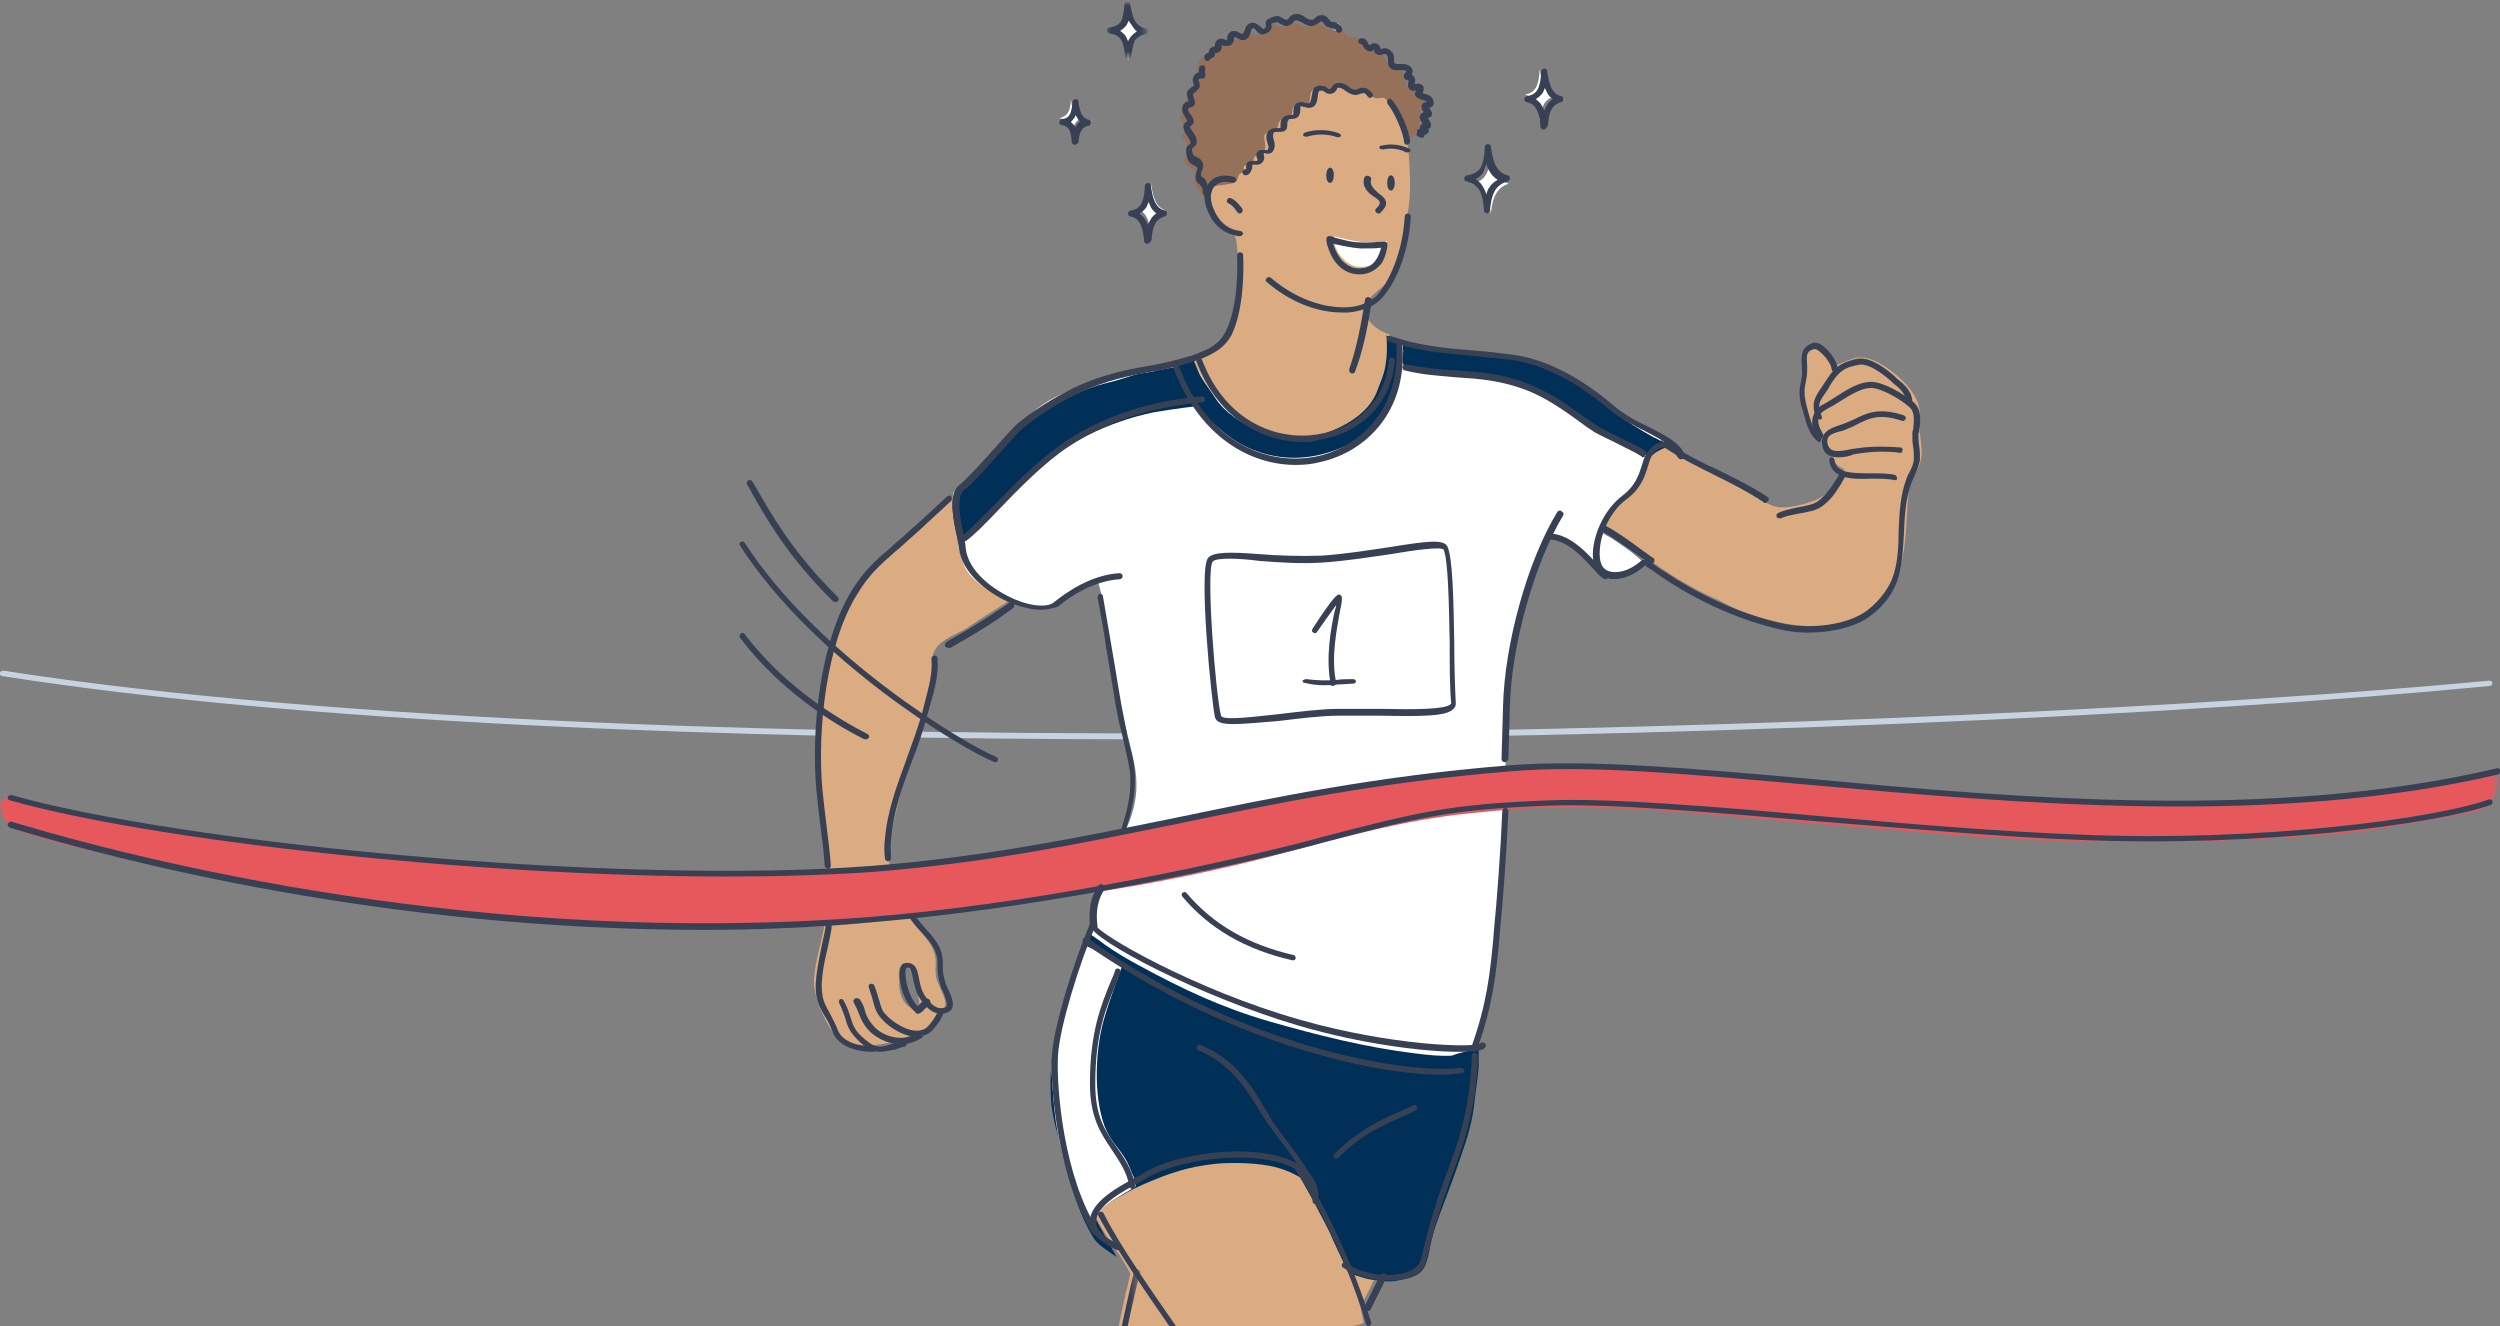 <svg version="1.1" id="Layer_1" xmlns="http://www.w3.org/2000/svg" x="0" y="0" viewBox="0 0 328 174" xml:space="preserve" enable-background="new 0 0 328 174"><rect x="0" y="0" width="328" height="174" fill="#808080" stroke="none"/><style>.st0,.st1,.st2,.st4,.st5{fill-rule:evenodd;clip-rule:evenodd;fill:#c7d3e0}.st1,.st2,.st4,.st5{fill:#384154}.st2,.st4,.st5{fill:#dbab82}.st4,.st5{fill:#fff}.st5{fill:#002f57}</style><g id="Page-1"><g id="Register-Screen" transform="translate(-1062 -890)"><g id="Group-196" transform="translate(1062 890)"><path id="Fill-1" class="st0" d="M151.3 97C95 97 39 94.8.3 88.7c-.2 0-.4-.2-.3-.4 0-.2.2-.3.5-.3 85.3 13.3 255 8 326.1 1.3.2 0 .4.1.4.3 0 .2-.1.4-.4.4-38.8 3.8-107.3 7-175.3 7"/><path id="Fill-3" class="st0" d="M211.8 76c-.9 0-1.6-.3-2-.7-.6-.6-.9-1.7-.8-3.1.2-2.3 1.5-5.4 3.9-7.2 1.7-1.3 2.1-2.7 2.5-3.9.3-1.1.7-2.1 1.8-2.8.6-.3 2.2-.9 3.7 1.4.1.2 0 .4-.1.5-.2.1-.4.1-.6-.1-.8-1.3-1.7-1.7-2.6-1.2-.9.5-1.1 1.3-1.4 2.3-.4 1.3-.9 2.9-2.8 4.3-2.2 1.6-3.4 4.6-3.5 6.6-.1 1.1.1 2.1.6 2.5.7.7 2.8.8 4.9-1.1.2-.1.4-.1.6 0 .2.2.1.4 0 .6-1.6 1.4-3 1.9-4.2 1.9"/><path id="Fill-5" class="st0" d="M215.6 60c-.1 0-.2 0-.2-.1-.9-.6-2.1-1.1-3.3-1.7-1-.5-2.1-1-3-1.5-.5-.3-1.2-.8-2-1.4-1.8-1.3-4.4-3.1-6.9-4.1-3.4-1.3-6.2-1.5-9.2-1.7-2.1-.2-4.2-.3-6.7-.9-.2 0-.3-.2-.3-.5 0-.2.3-.3.5-.3 2.4.5 4.5.7 6.6.8 3.1.2 5.9.5 9.5 1.8 2.7 1 5.2 2.8 7.1 4.2.8.5 1.4 1 1.9 1.3.8.5 1.9 1 2.9 1.5 1.2.6 2.4 1.1 3.4 1.7.2.1.2.4.1.5-.1.3-.3.4-.4.4"/><path id="Fill-7" class="st0" d="M126.4 71c-.1 0-.2-.1-.3-.2-.1-.2-.1-.4.1-.6.9-.6 2.3-2.2 4-3.9 2.6-2.8 5.7-6.2 9-8.4 4.9-3.3 10.9-5.4 17.4-5.9.2 0 .4.1.4.4 0 .2-.1.4-.4.4-6.4.5-12.3 2.5-17.1 5.8-3.2 2.2-6.3 5.6-8.9 8.3-1.7 1.9-3.1 3.4-4.1 4.1h-.1"/><path id="Fill-9" class="st1" d="M148.6 156c-.2 0-.3-.1-.4-.3-.4-2.1-1.4-3.4-2.3-4.8-1.4-2.1-2.9-4.2-2.9-8.7 0-6.7 1.4-10.2 2.8-13.6.2-.4.4-.9.5-1.3.1-.2.3-.3.5-.2.2.1.3.3.2.5-.2.4-.4.9-.5 1.3-1.4 3.3-2.8 6.7-2.8 13.3 0 4.3 1.3 6.2 2.8 8.3 1 1.4 2 2.9 2.5 5.1 0 .1-.1.3-.4.4.1 0 0 0 0 0"/><path id="Fill-11" class="st1" d="M179.4 172h-.2c-.2-.1-.3-.3-.2-.5l2.1-4.2c.1-.2.4-.3.6-.2.2.1.3.3.2.5l-2.1 4.2c0 .1-.2.2-.4.2"/><path id="Fill-13" class="st0" d="M180.6 32c-.2 0-.4-.1-.4-.3L175 3.5c0-.2.1-.4.3-.5.2 0 .4.1.5.3l5.2 28.2c0 .2-.1.5-.4.5"/><path id="Fill-15" class="st2" d="M156 46.9c0-.4 1.1-.4 1.5-.6 1.1-.6 1.8-1 2.7-1.9 1.5-1.7 1.9-4.7 2.1-6.9.2-2.1.2-3.8-.1-5.9-.2-1.1-.7-1.1-1.5-1.8-1.7-1.5-2.5-4-1.3-6.1.5-.9 1.6-1.2 2.2-2.1 1.4-2 2.3-4.2 3.9-6 2.9-3.2 8.2-7 12.9-5.3 1.3.5 2.1.1 3.1.9 1.2 1 2.4 4 2.8 5.6.5 1.9.7 4.9.7 8.1-.1 3.2-1 7.1-1.9 9.7-.3.9-.7 2-1.4 2.7-.5.5-1.8 1.6-1.8 1.6l-.5 2.6s.1.6.8 1.2c.7.7 2.1 1.2 2.1 1.2s-.1 5.4-1 7.6c-2.6 6.1-11.5 9.4-17.4 6.1-2.9-1.7-4.7-4.2-6.5-7-.5-.8-.7-1.7-1.1-2.6 0-.3-.3-.8-.3-1.1"/><path id="Fill-17" d="M184.3 18.4s.6 0 1.2-.6c.4-.4.7-1.3.8-1.7.1-.4 0-1.7.2-2.2.2-.5.6-.5.5-.9-.2-.6-1.2-.4-1.4-.9-.1-.3.3-.5 0-.8-.1-.2-.7.2-1-.1-.3-.2-.1-.9-.2-1-.3-.3-.3-.9-.7-1.3-.3-.3-1-.1-1.4-.4-.5-.4-.7-1.2-1.2-1.6-.3-.2-.5 0-.8-.1-.3-.1-.3-.5-.5-.7-.3-.2-.7 0-1-.2-.4-.3-.4-.8-.9-1-.3-.1-.8 0-1.1-.1-.4-.1-.1-.5-.7-.8-.6-.3-1 .2-1.4 0-.6-.2-1.4-1-2-1.1-.6-.1-.7.4-1.2.6-.4.2-1.2-.5-1.7-.5-.7-.1-.8.4-1.3.5-.8.1-1.4-.6-2.2-.4-.5.1-.4.8-.6 1.1-.1.3-.4.3-.7.4-.7.2-1.1-.8-1.8-.6-.7.2-.4.9-.8 1.2-.3.3-.8-.5-1.3-.3s0 1.1-.5 1.2c-.4.1-1.1-.2-1.5-.1-.3.1-.3.8-.5 1-.3.4-.8.3-1.1.7-.6.8-.1 1.9-.5 2.7-.2.4-.6.6-.7 1-.2.4-.1.9-.3 1.2-.1.3-.5.4-.5.7-.1.3.4 1 .2 1.2-.3.3-.7.1-.8.8-.1.6.6 1.1.7 1.6.1.3-.6.6-.5 1 .1.4.8 1.2.9 1.7.2.7-.7.9-.6 1.6.1.6 1.1.7 1.4 1.3.3.9-.6 1 .1 1.8.1.1.9 1.6 1.1 1.6.4 0 .8-1.2 1.2-1.4.9-.3 2-.2 2.8-.6.5-.3.3-.7.6-1 .1-.2.4-.2.5-.4.1-.2.1-.5.1-.7.1-.2.8 0 1-.1.4-.3.1-.9.5-1.2.3-.2.9 0 1.1-.4.3-.6.2-1.2.1-1.8 0-.2-.1-.6.1-.7.4-.3 1-.1 1.4-.4.3-.2.2-1.1.6-1.4.3-.3 1-.1 1.3-.4.4-.4.1-1.2.5-1.5.5-.4 1.1.4 1.6.1.8-.4.1-2.2 1.2-2.4.5-.1 1.1.4 1.6.3.5-.1.6-.7 1.3-.6.8.1 1.3.7 2.1.8.6.1 1.2-.2 1.7 0s.6.7 1.3.8c.4 0 1-.2 1.2.1 1.5 1.4 2.5 5.4 2.5 5.4" fill-rule="evenodd" clip-rule="evenodd" fill="#95715a"/><path id="Fill-19" class="st2" d="M218.7 58.2s4.2 2.7 5.5 3.4c1.2.6 2.4 1.2 3.5 1.8 1.8 1 3.4 2.6 5.4 3.1 1.1.3 3.5-.3 4.6-.7 1.3-.4 2.2-1.2 2.6-1.8.4-.6 1.7-2.4 1.7-2.4s-1.2-.5-1.5-1.3c-.1-.4-.3-1-.3-1s-.4-.1-.9-1c-.1-.2-.3-1.2-.3-1.2s-.8-.3-1.3-1.5c-.6-1.5-1-4-1-5 0-.6.1-1.2.2-1.8.1-1-.5-3.3 1-3.6 1-.2 2 1.3 2.5 1.9.2.3.6.8.6.8s1.6-.7 2.3-.9c1-.3 2.2.1 3 .5 2.1 1.1 5 3.5 5.5 6 .2.9-.1 1.7 0 2.6.1.9.4 2.8.3 3.7-.2 2-1.5 2.7-1.7 4.7-.4 4.1-.1 9.2-2.3 12.9-1 1.7-3.2 3.1-4.9 4-.9.5-2.3.6-3.3.7-3.9.3-7.7-.5-11.4-1.9-1.1-.4-2.1-1-3.1-1.5-3.3-1.4-7.1-3.7-9.8-5.9-1.3-1.1-4.7-3.3-4.7-3.3s0-.1-.3-.8c-.7-1.4-.2-2.6.3-3.9.8-2.2 1.8-4.1 3.9-5.3.9-.6 1.9-1 3-1.1 0-.3.9-.2.9-.2"/><path id="Fill-21" class="st2" d="M146.4 176s.3-1.5.4-2.1c.3-1.5.6-2.9.9-4.3.2-.6.6-2.5.6-2.5s-1-1.9-1.6-2.7c-1-1.4-2.1-3-2.8-4.5-.2-.5-1.2-1.6-1-2.1.3-1 1.4-2 2.2-2.6 2.2-1.7 4.9-2.9 7.6-3.7 5.3-1.5 11.8-2.6 16.5.9 1 .7 2.1 1.5 2.8 2.6 1.7 2.8 2.5 6.3 4.4 8.9.5.7 1.2 1.4 1.9 2 .5.4 2.6.8 2.6.8l-2.4 4.8.4 2c.1.5-8.5 1.6-17.4 2.2-6.7.4-15.1.3-15.1.3"/><path id="Fill-23" class="st2" d="M118.7 126.6c-1.1-.2-.7 2.1-.7 2.2-.2 1.1.5 3.2 1.6 3.4 1.1.2 1-.8 1-.8s-.8-4.7-1.9-4.8m6.8-61.6s2.2 2.4 3 3.2c1.9 1.7 3.6 4.5 4.3 7 .3 1 .1 3.3.1 3.3s-5.1 3.2-5.9 3.8c-1.5 1-3.7 1.5-4.5 3.3-.3.7 0 1.7-.1 2.4-.3 1.8-.6 3.1-1 4.9-.6 2.7-1.4 5.3-2.3 8-.9 2.6-1.6 5.8-2.2 8.5-.8 3.9.2 7.3 2.1 10.6.9 1.5 2.9 3.1 3.5 4.8.5 1.3.1 1.9.3 3.3.1 1 1.4 2.8 1.2 3.8-.1.9-1 .9-1 .9s-.7 1.5-1.7 2.3c-.6.5-1.3.5-1.3.5s-1.8.9-3.8 1.3c-1.5.3-2.9.3-4.1.1-1.2-.2-2.1-.5-2.8-1.5-1.2-1.9-2.3-4-2.5-6.4-.1-2 .9-5.3 1.3-7.3.3-1.6.4-7.6 0-9.8-.3-1.5-.4-4.8-.6-6.3-.3-2.1-.4-5-.4-7.1 0-6.5.9-11.8 3.4-17.9.6-1.6 1.9-3.5 3.1-4.7 1.3-1.3 2.9-3.2 3.8-3.7.8-.6 2.2-1.8 3.2-2.7 1.3-1.3 4.9-4.6 4.9-4.6"/><path id="Fill-25" class="st4" d="M175 31s3.3.9 4.9.8c.4 0 2.1-.2 2.1-.2s-.5 1.5-.6 1.7c-.6 1.2-1.1 1.5-2.5 1.7-1.6.2-3-1-3.6-2.4-.3-.5-.3-1.6-.3-1.6"/><path id="Fill-27" class="st4" d="M149.1 102.8c0-2.4-.9-5.2-1.8-8.8-.5-2.3-1.1-6.6-1.6-8.7-.5-2.1-1.1-8.6-1.8-9-.8-.4-2.7.8-4.1 1.8-1.1.8-2.4 1.9-3.2 1.8-4.1-.3-8.6-3.1-9.8-5.1-1.2-2-1.8-7.6-1.8-9.6 0-1 .9-1.3 2.6-3 2.7-2.8 6.9-7.2 7.8-8 3.5-3.2 9.3-4.5 13.9-5.5 4-.9 7.1-1.7 7.1-1.7s1.9 4.5 5 7.2c3 2.6 7.1 3.6 10.4 3.4 10.8-.5 11.2-12.5 11.2-12.5.8 0-.5-.4 1.5.1 1.4.4 12.3 1 16 2.2 3.7 1.2 7.1 3.6 10.2 5.8 1.7 1.2 2.4 1.6 4.1 2.8.4.3 2.9 1 3.1 1.6.2 1-.9 1.2-1.3 2-.7 1.3-1.2 3.7-2.1 4.8-.7.8-1.8 1.2-2.5 2.2-.5.7-1.1 1.5-1.4 2.3-.1.1-.5.8-.4 1 .2.2 1.3.7 1.5.9 1 .7 2 1.3 2.9 2.1.3.2 1.2 1.1 1.2 1.1s-2.3 1.4-2.8 1.6c-2.8.7-3.4-1.3-5.2-3.3-.3-.3-1.4-1.1-2.6-1.6-1-.5-2-.6-2-.6s-1.2 2.8-1.5 3.6c-1.1 2.9-1.8 6-2.4 9.1-.6 3.2-1.4 6.3-1.6 9.6-.3 6.6-.1 13.3-.4 19.9-.2 4.2-.4 7.5-1.1 11.7-.3 2.2-.4 5-.8 7.2-.4 2.1-1.5 6.3-1.5 6.3s-1.4.2-2.2.9c-3.6 2.9-8.5 1.7-12.7 1.3-4-.4-8.3-.6-12.2-1.7-5.1-1.5-10.1-4.6-14.6-7.2-1.6-.9-3.3-1.9-4.9-2.9-1.5-.9-3.6-2-4.5-3.6-.6-1 .2-2.3.2-2.3s0-1.2.2-2.8c.3-1.6 1-3.1 1.2-4 .6-2.2 1.3-2.4 2.3-4.5.1-.2 2.5-3.7 2.4-7.9"/><path id="Fill-29" class="st5" d="M184.1 45s-.1.8 0 1c0 .5-.2 1.4 0 1.8.1.2 1.7.5 1.8.6 2 .3 4.1.4 6.1.7 3 .4 6 .8 8.8 1.9 4 1.6 7.2 4.9 11.2 6.7 1.1.5 2.2 1.2 3.4 1.7.4.2 1.1.6 1.1.6s.7-.7 1-.8c.3-.2 1.5-.7 1.5-.7s-1.8-1.1-2-1.1c-1.8-1-3.6-2.1-5.3-3.4-1.9-1.4-3.5-3-5.6-4.2-3-1.7-5.9-2.5-9.2-3.1-3-.5-6-.6-8.9-.9-.8 0-3.9-.8-3.9-.8"/><path id="Fill-31" class="st5" d="M156.9 53.1c0 .1.1.2 0 .2-1.8.2-5.8.8-6 .9-4.2.9-8.9 2.9-12.3 5.3-3.4 2.4-5.5 4.9-8.5 7.7-1.1 1-2.2 2.2-3.4 3.2-.2.1-1 .6-1 .6s-1.1-4.1-.6-5.9c.2-.6 1-1.2 1.4-1.6.9-.9 1.7-1.6 2.5-2.5 1.2-1.2 2-2.7 3.2-3.9 1.5-1.5 3.5-2.7 5.3-3.6 2.5-1.3 4.7-2.5 7.5-3.2 1.3-.3 2.5-.7 3.8-1.1 1-.3 2.1-.3 3-.6.4-.1 2.7-.5 2.7-.5s1.8 4 2.4 5"/><path id="Fill-33" class="st5" d="M181.9 44s.2 2-.1 3.8c-.2 1.4-.8 2.6-1 3.2-.9 2.8-3.6 4.5-6 5.5-.8.3-1.8.7-2.7.8-4.1.7-10.1-1.3-12.6-5-1-1.5-1.8-2.5-2.2-3.4-.4-.9-.9-2.1-.9-2.1s-2.7.6-2.4 1.5c.7 1.8 2.4 4.3 3.7 5.7 1.9 2.1 4.3 4.2 7.2 5.2 3.9 1.4 7.7 1 11.2-.5 3.3-1.3 5.5-4.4 6.9-7.5.8-1.9.9-6.3.9-6.3l-2-.9z"/><path id="Fill-35" class="st5" d="M194 137.6v2.3c-.1 1.4-.3 2.7-.5 4.2-.2 2.7-1 5.3-1.9 7.8-1 3.1-2.7 7.2-3.4 9.4-.7 2.2-.6 3.2-1.2 4.7-.3.6-.7 1.4-2.7 1.8-2 .5-2.4.3-4.3.1-.9-.1-3.1-.9-3.1-.9s-1.2-2.6-2-4.3c-.7-1.7-1.4-2.8-2.4-4.8-.9-1.6-1.9-3.4-1.9-3.4s-1.2-.8-3-1.3c-2.4-.7-6.3-.7-8.2-.5-3.6.4-5.9 1.2-9.2 2.6-1 .4-3.3 1.6-4.9 2.7-1 .7-1.7 1.7-1.7 1.7l2.9 5.2s-.5-.3-.6-.4c-1-.7-1.8-1.1-2.5-2.2-1.6-2.6-2.9-6.5-3.6-9.5-.6-2.8-1.7-5.5-1.9-8.4-.3-4.4.3-8.5 1.8-12.7.8-2.2.7-2.8 1.3-5 .2-.6 1.8-4.3 1.8-4.3s1.9 1.3 2.1 1.5c1.4 1 3.1 2 4.6 2.8 5.7 3.1 10.8 5.5 17 7.3 6.3 1.8 12.6 3.4 19.1 4.2 1.6.2 3.3.4 4.9.3 1.2-.5 3.5-.9 3.5-.9"/><path id="Fill-37" class="st4" d="M188.5 78c1.1-.1 1.1 3.5 1.1 4.5.1 4.2.4 8.3.4 12.5 0 1.1-.1 2.2-.1 3.3 0 .4.2 1.3-.4 1.4-.4.1-.9-.1-1.3 0-1.3.2-2.7.4-4 .3-1-.1-2-.3-3-.2-4.6.3-9.3.6-13.9.9-1.7.1-3.4.3-5.1.3-.6 0-1.6.3-2.1-.1-1-.7-.8-2.5-1-3.5-1-4-.5-8.3-1-12.3-.2-1.2 0-2.4.1-3.6 0-.3-.1-1.3.2-1.5.6-.4 1.9-.3 2.5-.3 2.3 0 4.7.4 7 .5 4.8.2 9.5-.4 14.3-1 1.4-.2 2.9-.4 4.3-.7.7-.2 1.3-.4 2-.5"/><path id="Fill-39" class="st4" d="M147.2 126.8s-1.7 4.6-2.2 6.4c-1.3 4-1.6 10.4-.1 14.5 1 2.6 2.4 3.1 3.4 5.7.2.6.9 1.7.7 2.3 0 0-3.2 1.8-4.2 2.7-.4.4-.9 1-1.2 1.5-.1.2-.3 1.2-.4 1.1-1.4-1.9-2.7-6-3.4-8.2-1.3-4.3-1.5-7-1.8-11.5-.2-3.2.8-7.3 1.4-9.5.5-1.7 1.4-3.9 2-5.6.1-.5.5-1.8.9-2.1.2-.3 4.9 2.7 4.9 2.7"/><g id="Group-43" transform="translate(0 100)"><defs><filter id="Adobe_OpacityMaskFilter" filterUnits="userSpaceOnUse" x="0" y=".5" width="327.8" height="21.4"><feColorMatrix values="1 0 0 0 0 0 1 0 0 0 0 0 1 0 0 0 0 0 1 0"/></filter></defs><mask maskUnits="userSpaceOnUse" x="0" y=".5" width="327.8" height="21.4" id="mask-2_1_"><g filter="url(#Adobe_OpacityMaskFilter)"><path id="path-1_1_" class="st4" d="M0 .5h327.8v21.4H0z"/></g></mask><path id="Fill-41" d="M327 1.4c-2.4.4 1 .4-12.4 2.2-16.1 2.2-31.8 2.5-48 1.3-12.1-.9-22.5-1.3-36.4-2.8-7.9-.8-16.6-1.6-27.1-1.6-12.9.1-26.8 2.7-39.3 5.2-12.7 2.5-32.8 7-45.7 7.8-4.6.3-12.2.9-21.8 1-11.5.1-25.4-.4-37.7-1.4-9-.8-19-1.7-26.7-2.8C13.2 7.8 4.1 5.5 1.1 4.8-.8 4.3-.2 8 2.5 9c4.8 1.9 28.6 7 37.1 8.4 17.7 3.1 54.1 5.5 71.7 3.9 15.7-1.5 19.1-2.2 34.7-4.6 6.8-1.1 14-2.6 20.6-4.3 8.8-2.3 17.2-4.8 26.3-5.7 6.9-.7 9-.8 16-.7 6.4 0 16.7.9 22.8 1.5 8.1.7 16.4 1.4 24.1 2 17.4 1.4 33.4 1.3 50.9-.1 4.8-.4 17.3-2.7 18.6-3.1 2.2-.6 3.4-5.2 1.7-4.9" mask="url(#mask-2_1_)" fill-rule="evenodd" clip-rule="evenodd" fill="#e7585c"/></g><path id="Fill-44" class="st1" d="M124.4 85c-.1 0-.3-.1-.4-.2-.1-.2 0-.5.2-.6 4.2-2.4 5.5-3.3 8.2-5.1.2-.1.4-.1.6.1.1.2.1.5-.1.6-2.6 1.9-4 2.8-8.2 5.2h-.3"/><path id="Fill-46" class="st1" d="M108.6 114c-.2 0-.4-.2-.4-.4-.1-1.5-.3-3.1-.5-4.7s-.4-3.3-.6-5.3c-.7-7.9.5-19.5 4.7-26.2 1.6-2.6 3.1-3.9 5-5.5.5-.5 1.1-1 1.7-1.5.5-.5 1.2-1.1 1.9-1.7 1.2-1.1 2.6-2.4 3.9-3.6.2-.1.4-.1.5 0 .1.2.1.4 0 .6-1.3 1.2-2.7 2.5-3.9 3.6-.7.6-1.3 1.2-1.9 1.7-.6.6-1.2 1.1-1.7 1.5-1.8 1.6-3.3 2.9-4.8 5.4-4.1 6.5-5.3 17.9-4.6 25.7.2 1.9.4 3.6.6 5.2.2 1.6.4 3.2.5 4.7 0 .3-.1.5-.4.5.1 0 .1 0 0 0"/><path id="Fill-48" class="st1" d="M136.5 80c-1 0-2.3-.3-3.7-.8-3.2-1.3-6.7-4.1-7-7.4-.1-.4-.2-1-.3-1.7-.5-2.4-1.1-5.4.4-6.5.9-.7 2.9-2.9 4.7-4.9 1.4-1.6 2.6-2.9 3.1-3.3 2.9-2.3 6-4 7.8-4.8 3.4-1.5 6.3-2.1 9.2-2.6 1.3-.2 2.5-.5 3.7-.8 4.3-1.1 5.6-2.2 6.4-3.7 1.6-3.1 1.6-8.3 1.5-10 0-.2.1-.4.4-.4.2 0 .4.1.4.4.1 1.8.1 7.1-1.5 10.4-1 1.9-2.8 3-6.9 4.1-1.2.3-2.5.6-3.8.8-2.8.5-5.7 1.1-9 2.6-1.4.6-4.6 2.3-7.6 4.7-.4.3-1.7 1.7-3 3.2-1.8 2-3.8 4.3-4.8 5-1.1.8-.5 3.8-.1 5.8.1.7.3 1.3.3 1.8.3 3 3.5 5.5 6.6 6.8 2.2.9 4.2 1 5 .3 1.6-1.3 4.9-3.6 8.6-3.8.2 0 .4.2.4.4s-.2.4-.4.4c-3.4.2-6.6 2.3-8.1 3.6-.6.2-1.4.4-2.3.4"/><path id="Fill-50" class="st1" d="M114.6 138c-2.8 0-4.8-1-5.4-2.7-.3-.8-.6-1.4-1-2-.5-.8-.9-1.6-1.1-2.7-.3-1.9.3-4.3.7-6.5.2-.9.4-1.7.5-2.4v-.3c0-.2.2-.4.5-.3.2 0 .4.2.3.4v.3c-.1.7-.3 1.6-.5 2.5-.5 2.1-1 4.5-.7 6.2.1.9.5 1.6 1 2.5.3.6.7 1.3 1 2.1.7 1.9 3.5 2.2 4.6 2.2.2 0 .4.2.4.4.1.1-.1.3-.3.3"/><path id="Fill-52" class="st1" d="M115.5 138c-.8 0-1.5-.3-2.6-1.2-1.4-1.3-1.7-2.1-2-3.2-.2-.6-.4-1.2-.8-2-.1-.2 0-.4.1-.5.2-.1.4 0 .5.2.5.9.7 1.6.9 2.2.3 1 .5 1.7 1.8 2.8 1.6 1.4 2.3 1.1 3.8.6.4-.1.8-.3 1.3-.4.2-.1.4.1.5.3.1.2-.1.4-.3.5-.5.1-.9.3-1.2.4-.8.1-1.4.3-2 .3"/><path id="Fill-54" class="st1" d="M118.2 137c-1.9 0-3.5-1-4.3-1.9-.7-.8-1-1.5-1.2-2.1-.2-.5-.4-.9-.7-1.5-.1-.2 0-.4.2-.5.2-.1.4 0 .6.1.4.6.6 1.1.7 1.6.2.7.5 1.2 1.1 1.9.9 1.1 3.4 2.3 5.8 1 .2-.1.4 0 .6.1.1.2.1.4-.1.5-1 .6-1.9.8-2.7.8"/><path id="Fill-56" class="st1" d="M123.4 133c-1 0-2-.8-2.9-2.3-.4-.7-.5-1.5-.7-2.2-.1-.6-.3-1.3-.5-1.5 0 0-.1-.1-.4 0-.3.5 0 3.7 1.7 5.2.2.1.2.4 0 .6-.1.2-.4.2-.5 0-1.8-1.5-2.3-4.6-2-5.7.1-.4.3-.7.5-.7.4-.1.8-.1 1.1.1.6.3.7 1.1.9 2 .1.6.3 1.4.6 1.9.9 1.5 1.8 2.1 2.7 1.8.3-.1.3-.2.3-.2.1-.3-.1-1-.4-1.7-.2-.4-.4-.8-.5-1.3-.3-1.1-.3-1.6-.3-2.1v-.8c-.1-1.6-1.1-2.7-2.1-3.8-.5-.5-1-1.1-1.4-1.7-.1-.2-.1-.4.1-.5.2-.1.4-.1.5.1.4.6.9 1.1 1.3 1.6 1.1 1.2 2.2 2.4 2.3 4.3v.8c0 .5 0 .9.3 1.9.1.4.3.8.5 1.2.4.9.7 1.7.4 2.3-.1.3-.4.5-.8.6-.2.1-.5.1-.7.1"/><path id="Fill-58" class="st1" d="M116.5 113c-.2 0-.4-.2-.4-.4-.1-.9-.1-1.8 0-2.5.3-3.7 1.6-7.1 2.8-10.4.7-2 1.5-4.1 2.1-6.2l.3-1.2c.5-2 1.1-4 .9-5.9 0-.2.2-.4.4-.4s.4.1.4.4c.2 2-.4 4.2-1 6.2-.1.4-.2.8-.3 1.1-.6 2.2-1.3 4.3-2.1 6.3-1.3 3.4-2.4 6.6-2.7 10.2-.1.7 0 1.6 0 2.4 0 .2-.1.4-.4.4"/><path id="Fill-60" class="st1" d="M120.2 136h-.4c-1.1-.1-3-1-4.2-2.4-.6-.7-.8-1.3-1-2-.1-.5-.3-1.1-.6-2-.1-.2 0-.5.2-.5.2-.1.4 0 .5.2.4.9.5 1.6.7 2.1.2.7.3 1.2.8 1.7 1.1 1.2 2.7 2 3.7 2.1.8.1 1.5-.1 1.9-.6.4-.4 1-1.2 1.3-2 .1-.2.3-.3.5-.2.2.1.3.3.2.5-.3.9-1.1 1.9-1.5 2.3-.2.3-1 .8-2.1.8"/><path id="Fill-62" class="st1" d="M120.5 133c-.1 0-.2 0-.3-.1-.2-.2-.2-.5 0-.7l1.1-1.1c.2-.2.5-.1.7.1.1.2.1.5-.1.7-.3.2-.6.5-1 .9-.2.1-.3.2-.4.2"/><path id="Fill-64" class="st1" d="M248.6 63c-.9-.2-2-.2-3.1-.2-2.4.1-5.2.1-5.5-2.4 0-.2.1-.4.3-.4.2 0 .4.1.4.4.2 1.6 2 1.7 4.7 1.7 1.2 0 2.3 0 3.2.2.2.1.3.3.3.5 0 .1-.1.2-.3.2"/><path id="Fill-66" class="st1" d="M241.2 60c-1 0-1.9-.3-2.1-1.5-.4-1.9 1.3-2.4 2.2-2.7.1 0 .2-.1.3-.1.6-.2 1.2-.5 1.7-.7 1.6-.8 3.2-1.6 6.5-.5.2.1.3.3.2.5-.1.2-.3.3-.5.2-3-1-4.3-.3-5.9.5-.5.3-1.1.5-1.8.8-.1 0-.2.1-.4.1-1.1.3-1.9.6-1.6 1.7.3 1.1 1.4 1 3.2.6.3 0 .5-.1.8-.1 1.9-.3 4.1-.2 5.5-.1.2 0 .4.2.3.4 0 .2-.2.4-.4.3-1.4-.2-3.5-.2-5.3.1-.2 0-.5.1-.7.1-.6.3-1.4.4-2 .4"/><path id="Fill-68" class="st1" d="M210.6 76c-.4-.1-.8-.5-1.5-1.3-1.3-1.4-3.4-3.8-5.7-3.9-.2 0-.4-.2-.4-.4s.2-.4.4-.4c2.6.1 4.9 2.6 6.3 4.2.4.5.9 1 1 1.1.2 0 .3.2.3.4s-.2.3-.4.3"/><path id="Fill-70" class="st1" d="M216.6 74c-.1 0-.2 0-.2-.1-.4-.3-.8-.6-1.3-.9-1.6-1.1-3.3-2.4-4.8-3.2-.2-.1-.3-.4-.2-.6.1-.2.4-.3.6-.2 1.5.8 3.3 2.1 4.9 3.3.5.3.9.7 1.3.9.2.1.2.4.1.6-.2.1-.3.2-.4.2"/><path id="Fill-72" class="st1" d="M237.2 83c-1.1 0-2.1-.1-3.1-.3-2.4-.5-8.8-2.1-16.1-7-.6-.4-1.2-.9-1.9-1.3-.2-.1-.2-.4-.1-.6.1-.2.4-.2.5-.1.7.5 1.3 1 1.9 1.3 7.4 5 14 6.5 15.9 6.9 3.2.6 8.1.2 10.8-1.9 1.6-1.3 2.9-3 3.4-4.8.5-1.7.6-3.7.6-5.5.1-2.3.2-4.7 1-6.8.1-.3.2-.6.4-.9.3-.6.6-1.2.6-1.8 0-.5 0-1.1-.1-1.6-.1-.6-.1-1.1-.1-1.7 0-.2 0-.3.1-.5.1-1.1.3-2.3-.5-3-1.1-1-3.7-2.5-5-2.5-1.3 0-2.7.9-4 1.7-.6.4-1.1.7-1.7 1-.5.3-.9.5-1.1 1-.3.8-.1 1.3.5 2.4.1.2 0 .4-.2.5-.2.1-.4 0-.5-.1-.7-1.2-1-2-.5-3.1.3-.8.9-1.1 1.5-1.4.5-.3 1-.6 1.6-1 1.4-.9 2.9-1.8 4.4-1.8 1.6 0 4.3 1.6 5.6 2.7 1 .9.9 2.4.7 3.6 0 .2 0 .3-.1.5 0 .5 0 1 .1 1.6.1.6.1 1.2.1 1.8-.1.7-.4 1.4-.7 2.1-.1.3-.3.6-.4.9-.8 2.1-.9 4.4-1 6.6-.1 1.9-.2 3.9-.7 5.7-.5 2-1.9 3.9-3.7 5.2-1.9 1.5-5.2 2.2-8.2 2.2"/><path id="Fill-74" class="st1" d="M238.7 55c-.1 0-.3-.1-.4-.2-.8-1.9-.1-2.8.7-4l.6-.9c1.3-2.1 2.4-2.4 3.9-2.8 1.3-.3 2.9.4 5 2.2l.3.3c1 .8 2.1 1.7 2.1 3.2 0 .2-.2.4-.4.4s-.4-.2-.4-.4c0-1.1-.9-1.9-1.8-2.6l-.3-.3c-1.9-1.6-3.3-2.3-4.3-2-1.5.3-2.3.6-3.5 2.5-.2.4-.4.7-.6 1-.8 1.1-1.3 1.8-.6 3.2.1.2 0 .4-.2.5 0-.1 0-.1-.1-.1"/><path id="Fill-76" class="st1" d="M238.7 58c-.1 0-.2 0-.2-.1-1-.7-1.5-2.2-1.8-3.4-.1-.2-.1-.5-.2-.7-.6-1.8-.4-2.8-.2-3.8.1-.5.2-1 .1-1.5V48c-.1-1.4-.1-2.4 1.4-3 .4-.1.9 0 1.4.4.9.7 1.9 2.1 1.9 3 0 .2-.2.4-.4.4s-.4-.2-.4-.4c0-.5-.8-1.7-1.6-2.3-.3-.3-.6-.3-.7-.3-1 .3-1 .7-.9 2.2v.5c0 .7-.1 1.2-.2 1.7-.2.9-.3 1.8.2 3.4.1.2.1.5.2.7.3 1.1.7 2.4 1.5 2.9.2.1.2.4.1.6 0 .1-.1.2-.2.2"/><path id="Fill-78" class="st1" d="M233.4 68c-.1 0-.3-.1-.3-.2-.1-.2 0-.4.2-.5.6-.3 1.5-.5 2.4-.7 1.1-.2 2.3-.4 2.9-.9 1.1-.9 1.6-1.7 2.3-2.8.1-.2.3-.5.5-.7.1-.2.4-.2.5-.1.2.1.2.4.1.6-.2.3-.3.5-.4.7-.7 1.1-1.2 2-2.5 3-.8.6-2 .8-3.2 1-.9.2-1.7.3-2.2.6h-.3"/><path id="Fill-80" class="st1" d="M220.6 60c-.2 0-.3-.1-.4-.2-.5-1.2-2.2-2.1-4.1-3.1-1.6-.8-3.4-1.7-5-3-4.5-3.8-8.9-6-13-6.5-1.7-.2-3.2-.3-4.7-.5-3.7-.3-7.3-.6-11.2-1.9-.2-.1-.3-.3-.2-.5.1-.2.3-.3.5-.2 3.8 1.3 7.3 1.6 11 1.9 1.5.1 3.1.3 4.7.5 4.3.5 8.9 2.8 13.5 6.7 1.5 1.3 3.3 2.2 4.8 2.9 2.1 1.1 3.9 2 4.5 3.5.1.2 0 .4-.2.5-.1-.1-.1-.1-.2-.1"/><path id="Fill-82" class="st1" d="M231.6 66c-.1 0-.2 0-.2-.1-2.1-1.4-4.1-2.4-6.3-3.5s-4.5-2.2-6.9-3.8c-.2-.1-.2-.4-.1-.5.1-.2.4-.2.6-.1 2.4 1.6 4.6 2.7 6.8 3.7 2.2 1.1 4.3 2.1 6.4 3.5.2.1.2.4.1.5-.2.2-.3.3-.4.3"/><path id="Fill-84" class="st1" d="M177.4 49h-.1c-.2-.1-.3-.3-.3-.5.9-2.6 1.5-5.4 2.1-9.2 0-.2.3-.4.5-.3.2 0 .4.2.4.4-.6 3.8-1.2 6.7-2.2 9.3 0 .2-.2.3-.4.3"/><path id="Fill-86" class="st1" d="M197.4 100c-.2 0-.4-.2-.4-.4l.2-7c.2-8.1 3.2-19 7.1-25.4.1-.2.4-.3.6-.1.2.1.3.3.2.5-3.8 6.3-6.8 17.1-7 25l-.2 7c-.1.2-.3.4-.5.4"/><path id="Fill-88" class="st1" d="M193.4 138h-.1c-.2-.1-.3-.3-.3-.5 2.1-5.8 2.5-10 2.9-14.1l.1-1.3c.4-4 .9-10.7 1.1-15.7 0-.2.2-.4.4-.4s.4.2.4.4c-.2 5-.7 11.7-1.1 15.7l-.1 1.3c-.4 4.1-.8 8.4-2.9 14.3 0 .2-.2.3-.4.3"/><path id="Fill-90" class="st1" d="M147.5 109h-.1c-.2-.1-.3-.3-.2-.5.5-1.6 1.2-3.9 1.1-6.4 0-1.2-.3-2.1-.6-3.6-.2-1-.5-2.2-.9-3.8-.5-2.3-1-5.9-1.6-9.3-.4-2.8-.9-5.4-1.2-7 0-.2.1-.4.3-.5.2 0 .4.1.4.3.3 1.6.7 4.2 1.2 7 .6 3.4 1.1 6.9 1.6 9.2.3 1.6.6 2.8.8 3.8.4 1.5.6 2.5.6 3.8.1 2.6-.6 4.9-1.1 6.6 0 .3-.1.4-.3.4"/><path id="Fill-92" class="st1" d="M143.5 122c-.2 0-.4-.2-.5-.4-.2-2.3.1-4 1.1-5.4.1-.2.4-.3.6-.1.2.1.3.4.2.6-.8 1.2-1.2 2.8-.9 4.9 0 .2-.2.4-.5.4z"/><path id="Fill-94" class="st1" d="M182.1 168c-2.1 0-4.3-.6-5.9-1.7-.2-.1-.2-.4-.1-.5.1-.2.4-.2.5-.1 2.4 1.7 6 1.9 8 1.2.7-.2 1.5-.7 1.8-1.6l.6-2.4c.5-1.9 1-4 2.2-7.3l.3-.9c1.7-4.4 3.4-9 3.6-16.2 0-.2.2-.4.4-.4s.4.2.4.4c-.2 7.4-2 12-3.7 16.5l-.3.9c-1.2 3.3-1.7 5.4-2.2 7.2-.2.8-.4 1.6-.6 2.5-.3.9-1 1.7-2.3 2.1-.7.2-1.7.3-2.7.3"/><path id="Fill-96" class="st1" d="M179.6 174c-.2 0-.3-.1-.4-.3-.8-3-4.1-12.5-9.2-20.1-.1-.2-.1-.4.1-.5.2-.1.4-.1.5.1 5.1 7.7 8.4 17.3 9.3 20.3.1.2-.1.4-.3.5.1 0 0 0 0 0"/><path id="Fill-98" class="st1" d="M172.6 158c-.2 0-.4-.2-.4-.4.2-2-1.5-4.3-3.8-7.4-.6-.8-1.3-1.7-2-2.7-.3-.5-.7-1.1-1.1-1.7-1.6-2.6-3.7-6.2-8.1-8-.2-.1-.3-.3-.2-.5.1-.2.3-.3.5-.2 4.7 1.9 6.9 5.7 8.5 8.4.4.6.7 1.2 1 1.7.7 1 1.3 1.8 2 2.7 2.4 3.2 4.1 5.6 3.9 7.9.1 0-.1.2-.3.2"/><path id="Fill-100" class="st1" d="M155.6 177c-.1 0-.3-.1-.3-.2-.5-.7-1-1.5-1.6-2.4-2.9-4.2-7.3-10.5-9.6-14.9-.1-.2 0-.4.2-.5.2-.1.4 0 .5.2 2.2 4.4 6.6 10.6 9.5 14.8.6.9 1.2 1.7 1.6 2.4.1.2.1.4-.1.6h-.2"/><path id="Fill-102" class="st1" d="M143.6 162c-.1 0-.2-.1-.3-.2-4.4-7.1-5.5-18.7-5.3-23.2.2-4 3-12.7 5-17.4.1-.2.3-.3.5-.2.2.1.3.3.2.5-2 4.7-4.7 13.2-4.9 17.1-.2 4.4.8 15.8 5.2 22.7.1.2.1.4-.1.5-.1.2-.2.2-.3.2"/><path id="Fill-104" class="st1" d="M176 41c-3.2 0-6.8-1.4-9.8-4-.2-.1-.2-.4 0-.5.1-.2.4-.2.6 0 3.2 2.7 6.9 4 10.1 3.8 1.7-.1 3.1-.8 3.9-1.7 1.9-2.3 3.3-6.3 3.5-10.2 0-.2.2-.4.4-.4s.4.2.4.4c-.2 4-1.6 8.2-3.7 10.6-.9 1.1-2.5 1.8-4.5 2h-.9"/><path id="Fill-106" class="st1" d="M180.9 28c-.1 0-.2 0-.3-.1-.2-.1-.2-.4-.1-.5.9-.8.5-1.1-.1-1.5-.1-.1-.2-.1-.3-.2-1.3-.9-1.3-1.8-1.1-2.4.1-.2.3-.3.6-.2.2.1.4.3.3.4-.2.6.1 1.1.8 1.7l.2.2c.6.4 1.7 1.2.2 2.5.1.1-.1.1-.2.1"/><path id="Fill-108" class="st1" d="M184.6 20c-.1 0-.2 0-.3-.1-.9-.4-1.7-.5-2.8-.3-.2 0-.5 0-.5-.2-.1-.1 0-.3.3-.3 1.3-.3 2.5-.1 3.6.4.2.1.2.3.1.4-.2.1-.3.1-.4.1"/><path id="Fill-110" class="st1" d="M175.6 18h-.2c-1.3-.5-2.8-.4-3.8-.1-.2.1-.5 0-.6-.1-.1-.1 0-.3.2-.4 1.4-.5 3.2-.4 4.5.1.2.1.3.3.2.4 0 0-.2.1-.3.1"/><path id="Fill-112" class="st1" d="M174.9 31.9c.1.5.5 1.5 1.2 2.3.7.7 1.5 1.1 2.4 1 1.9 0 2.5-1.9 2.7-2.7-.6.1-1.6.1-2.7.1-1.3-.1-2.6-.4-3.5-.6l-.1-.1zm3.5 4.1c-2.2 0-3.3-1.6-3.8-2.6-.2-.5-.8-1.8-.5-2.3.1-.1.3-.2.5-.1.2 0 .4.1.6.2.8.2 2.1.6 3.3.6 1.2.1 2.3-.1 2.8-.1.3 0 .5-.1.7.2.1.2-.1 1.6-.7 2.6-.7.9-1.7 1.5-2.9 1.5z"/><path id="Fill-114" class="st1" d="M183 24c0-.5-.2-1-.5-1s-.5.4-.5 1 .2 1 .5 1 .5-.5.5-1"/><path id="Fill-116" class="st1" d="M175 23c0-.6-.2-1-.5-1s-.5.5-.5 1c0 .6.2 1 .5 1s.5-.5.5-1"/><path id="Fill-118" class="st1" d="M162.6 31s-.1 0 0 0c-2.1-.3-3.5-1.5-4.3-3.7-.5-1.4-.3-2.8.6-3.6.7-.7 1.8-.8 3-.5.2.1.4.3.3.5-.1.2-.3.3-.5.3-.9-.3-1.7-.1-2.2.3-.7.6-.8 1.7-.4 2.8.7 1.9 1.9 3 3.6 3.2.2 0 .4.2.4.4-.1.2-.3.3-.5.3"/><path id="Fill-120" class="st1" d="M162.6 28c-.1 0-.2-.1-.3-.2-.2-.3-.6-.9-1.1-1.1-.2-.1-.3-.3-.2-.5.1-.2.3-.3.5-.2.7.3 1.2 1 1.5 1.4.1.2 0 .4-.1.5-.1.1-.2.1-.3.1"/><path id="Fill-122" class="st1" d="M184.6 19c-.2 0-.4-.2-.4-.4 0-1-1.3-4-2.1-4.9-.1-.1-.2-.4 0-.6.1-.2.4-.2.5 0 1 1 2.4 4.2 2.4 5.5 0 .2-.2.4-.4.4"/><g id="Group-126" transform="translate(146 166)"><defs><filter id="Adobe_OpacityMaskFilter_1_" filterUnits="userSpaceOnUse" x=".8" y=".5" width="2.8" height="9.5"><feColorMatrix values="1 0 0 0 0 0 1 0 0 0 0 0 1 0 0 0 0 0 1 0"/></filter></defs><mask maskUnits="userSpaceOnUse" x=".8" y=".5" width="2.8" height="9.5" id="mask-4_1_"><g filter="url(#Adobe_OpacityMaskFilter_1_)"><path id="path-3_1_" class="st4" d="M.8.5h2.8V10H.8z"/></g></mask><path id="Fill-124" d="M1.2 10s-.1 0 0 0c-.3 0-.4-.2-.4-.4.1-.3 1.5-6.9 2-8.8.1-.2.3-.3.5-.3.2.1.4.3.3.5-.6 1.9-2 8.6-2 8.7-.1.2-.2.3-.4.3" mask="url(#mask-4_1_)" fill-rule="evenodd" clip-rule="evenodd" fill="#384154"/></g><path id="Fill-127" class="st1" d="M146.7 164h-.2c-2.3-1.1-3.5-2.3-3.5-3.7-.1-2.6 4.1-4.8 5.8-5.7.3-.2.5-.3.6-.3 4.4-3.1 15.2-4.5 20.5-1.8 1.9 1 3 2.5 3.1 4.3 0 .2-.2.4-.4.4s-.4-.2-.4-.4c-.1-1.5-1-2.7-2.6-3.6-5-2.5-15.5-1.2-19.7 1.7-.1.1-.3.2-.7.4-1.5.8-5.4 2.8-5.4 5 0 1.1 1.1 2.1 3.1 3 .2.1.3.3.2.5-.1.1-.2.2-.4.2"/><path id="Fill-129" class="st1" d="M191.4 138c-4.5 0-12.7-1-20.9-3.4-13-3.8-27.3-11.3-27.5-13.2 0-.2.1-.4.3-.4.2 0 .4.1.4.3.3 1.2 13.1 8.6 26.9 12.5 11.9 3.4 22.7 3.7 23.6 3.1.2-.2.4-.2.6 0 .2.1.2.4 0 .6-.2.3-1.5.5-3.4.5"/><path id="Fill-131" class="st1" d="M175.4 152c-.1 0-.2 0-.3-.1-.2-.1-.2-.4 0-.5 3-3.1 6.1-4.5 8.6-5.6.6-.3 1.2-.5 1.7-.8.2-.1.4 0 .5.2.1.2 0 .4-.2.5-.5.3-1.1.5-1.7.8-2.5 1.1-5.5 2.4-8.4 5.4 0 .1-.1.1-.2.1"/><path id="Fill-133" class="st1" d="M161.4 73.3c-1.2 0-2.1.1-2.3.4-.9 1.1.4 17.6 1.1 20.2.2.7 4.6.1 7.5-.2 2.6-.3 5.6-.7 8-.7h5.5c4.1.1 8.4.1 9.1-.6l.1-.1c-.2-2-.2-4.9-.2-8-.1-5.1-.2-10.9-.8-12.2-.4-.4-4 .1-6.9.6-2.8.4-5.9.9-8.9 1.1-2.8.2-5.7 0-8.3-.2-1.5-.2-2.9-.3-3.9-.3zm.4 21.7c-1.4 0-2.2-.2-2.4-.9-.4-1.6-2.2-19.4-.9-20.9.7-.8 2.8-.8 6.7-.5 2.5.2 5.4.3 8.2.2 3-.2 6.1-.7 8.8-1.1 5-.8 7.2-1.1 7.7-.1.7 1.5.8 6.9.9 12.6 0 3.1.1 6 .2 8 0 .3-.1.5-.3.7-.9 1-4.1 1-9.6.9h-5.5c-2.4 0-5.3.4-7.9.7-2.5.2-4.5.4-5.9.4z"/><path id="Fill-135" class="st1" d="M171 58c-5 0-11-2.7-14-10.5-.1-.2 0-.4.2-.5.2-.1.4 0 .5.2 3.2 8.4 10.1 10.6 15.1 9.8 5.3-.8 9-4.6 9.4-9.7 0-.2.2-.4.4-.4s.4.2.4.4c-.4 5.5-4.4 9.6-10 10.4-.7.3-1.3.3-2 .3"/><path id="Fill-137" class="st1" d="M174.9 90c.3-.1.4-.2.4-.5-.7-3.2.1-7 .5-9.3.3-1.3.3-1.8.2-2-.1-.1-.2-.2-.3-.2-.2 0-.6 0-3.5 4.5-.1.2-.1.4.1.5.2.1.4.1.5-.1.9-1.3 1.9-2.7 2.5-3.5 0 .2-.1.5-.2.8-.5 2.3-1.2 6.2-.5 9.6-.1.1.1.2.3.2"/><path id="Fill-139" class="st1" d="M173.5 89.9c.7 0 1.4 0 2-.1.7 0 1.4-.1 2-.1.2 0 .4-.1.4-.3 0-.2-.2-.3-.4-.3-.7 0-1.4 0-2.1.1-1.2.1-2.5.1-4-.1-.2 0-.4.1-.5.2 0 .2.1.3.3.3.9.2 1.6.3 2.3.3"/><path id="Fill-141" class="st1" d="M170 61c-6 0-12.6-3.7-16-12.6-.1-.2 0-.4.2-.5.2-.1.4 0 .5.2 3.8 10.2 12 13.2 18.4 11.7 5.4-1.3 10.6-6.2 10.1-14.4 0-.2.1-.4.4-.4.2 0 .4.1.4.4.6 8.7-4.9 13.9-10.7 15.2-1.1.3-2.2.4-3.3.4"/><path id="Fill-143" class="st1" d="M189 141c-9.1 0-28.6-4.5-46.8-17.3-.2-.1-.2-.4-.1-.5.1-.2.4-.2.6-.1 21.7 15.3 43.4 17.8 48.9 17 .2 0 .4.1.5.3 0 .2-.1.4-.3.4-.9.1-1.8.2-2.8.2"/><path id="Fill-145" class="st1" d="M169.6 126c-6.2-1.4-11-4.2-14.5-8.4-.1-.2-.1-.4.1-.5.2-.1.4-.1.5.1 3.5 4.1 8 6.7 14 8.1.2 0 .3.2.3.5-.1.1-.2.2-.4.2"/><path id="Fill-147" class="st1" d="M95.2 115c-33.1 0-75.7-4.8-93.9-10-.2 0-.3-.2-.3-.4.1-.2.3-.3.5-.3 22 6.3 79.5 11.9 112.9 9.3 15-1.2 27-3.7 39.8-6.3 13-2.7 26.5-5.5 43.9-6.9 10.2-.8 23.8.4 39.6 1.8 27 2.5 60.6 5.5 89.9-1.4.2-.1.4.1.5.3 0 .2-.1.4-.3.5-29.4 6.9-63.1 3.8-90.1 1.4-15.8-1.4-29.4-2.7-39.5-1.8-17.3 1.4-30.8 4.2-43.8 6.9-12.8 2.6-24.8 5.1-39.9 6.3-5.9.4-12.4.6-19.3.6"/><path id="Fill-149" class="st1" d="M92.3 122c-41.7 0-76.5-9-91-13.4-.2-.1-.3-.3-.3-.5.1-.2.3-.3.5-.3 16.9 5.1 61.7 16.5 112.7 12.5 19.9-1.6 42.7-6.2 57.5-10l1.8-.5c12.4-3.2 16.5-4.3 29.8-4.8 8-.3 21.5.8 35.8 2.1 11.4 1 23.2 2 33.8 2.4 23.6 1 46.6-2.1 53.6-4.6.2-.1.4 0 .5.2.1.2 0 .4-.2.5-7 2.5-30.2 5.6-53.9 4.6-10.6-.4-22.4-1.5-33.9-2.4-14.3-1.2-27.7-2.4-35.7-2.1-13.1.5-17 1.5-29.6 4.8l-1.8.5c-14.8 3.8-37.7 8.4-57.6 10-7.5.7-14.9 1-22 1"/><path id="Fill-151" class="st1" d="M163.4 23c-.2 0-.4-.2-.4-.4s.2-.4.4-.4h.1V22c0-.2 0-.6.3-.8.3-.1.6-.1.8-.1.3.1.3 0 .4-.1 0 0 0-.2-.1-.3-.1-.3-.1-.7.2-.9.3-.2.6-.1.9-.1h.3l.1-.2c.1-.2 0-.4-.1-.7-.1-.4-.3-.9 0-1.4.3-.6.9-.6 1.4-.6h.3v-.4c0-.3 0-.7.5-1.1.3-.2.6-.2.8-.2.2 0 .3 0 .4-.1v-.4c0-.3 0-.8.5-1.1.4-.2.8-.1 1.1 0 .3.1.3.1.5 0s.2-.5.3-.9c.1-.5.1-1 .5-1.2.3-.2.6-.2 1.1-.1.2 0 .4.2.5.3.1.1.2.1.2.1.1 0 .1 0 .3-.2.1-.2.3-.5.7-.6.7-.1 1.2.2 1.6.5.2.1.3.3.5.3.3.1.4.1.6 0 .2-.1.4-.2.7-.2.5 0 1 .4 1.3.8.1.2 0 .4-.2.5-.2.1-.4 0-.5-.2-.1-.2-.4-.4-.5-.4-.1 0-.3.1-.4.1-.3.1-.7.3-1.3 0-.3-.1-.5-.3-.7-.4-.4-.3-.6-.4-1-.4 0 0-.1.1-.1.2-.1.2-.4.7-1.1.6-.2 0-.4-.2-.6-.3-.1-.1-.2-.1-.2-.1h-.4c-.1.1-.2.4-.2.7-.1.5-.1 1.1-.6 1.4-.5.3-.9.1-1.2 0-.2-.1-.3-.1-.4-.1-.1 0-.1.2-.1.4 0 .3 0 .6-.2.9-.3.4-.7.4-1 .4-.2 0-.3 0-.3.1-.2.2-.2.3-.2.5s0 .4-.1.7c-.2.4-.7.4-1 .4-.4 0-.6 0-.7.1-.1.3-.1.5 0 .9.1.3.2.7.1 1.1-.2.9-.9.8-1.2.7h-.2v.2c.1.3.1.6-.1.9-.4.5-.8.4-1.1.4h-.3v.1c0 .2 0 .5-.2.8-.2.4-.5.5-.7.5"/><path id="Fill-153" class="st1" d="M158.4 8c-.2 0-.4-.2-.4-.4 0-.4.2-.6.6-.7 0-.2 0-.5.4-.7.1-.1.3-.1.4-.1V6c0-.2 0-.7.6-.9.3-.1.5 0 .7.1.1 0 .2.1.3.1v-.2c0-.2 0-.7.6-1 .4-.1.7 0 1 .2.4.2.4.2.5.1.1-.1.1-.3.2-.4.1-.4.3-.9.9-1 .5-.1.9.3 1.2.5l.3.3c.1 0 .4-.2.4-.2v-.2c0-.2-.2-.8.5-1 .1 0 .1 0 .2-.1.2-.1.5-.2.8-.2.3 0 .5.2.7.3.2.1.4.2.5.2.1 0 .1-.1.3-.2.1-.2.3-.4.6-.5.7-.2 1.2.1 1.6.4.2.1.4.3.7.3.2 0 .3 0 .5-.2s.4-.4.8-.4c.5-.1.9.3 1.1.6l.2.2c.1.1.2.1.4.1s.4.1.5.2c0 0 .6.3.6.8 0 .2-.2.4-.4.4s-.4-.1-.4-.3c0-.1-.1-.1-.2-.2s-.3-.1-.4-.1c-.2-.1-.4-.1-.6-.2-.2-.1-.3-.3-.4-.4l-.3-.3c-.1 0-.3.1-.4.2-.3.2-.6.5-1.2.4-.3-.1-.6-.2-.9-.4-.4-.2-.7-.4-1-.3-.1 0-.1.1-.2.2-.2.2-.4.4-.8.5-.4.1-.7-.2-1-.3-.1-.1-.3-.2-.4-.2-.1 0-.2.1-.4.1-.1 0-.2.1-.3.1v.1c0 .1.1.3 0 .5-.1.6-1 .8-1 .8-.4.1-.8-.2-1-.5-.1-.2-.3-.3-.4-.3-.1 0-.2.1-.3.5-.1.3-.2.6-.4.8-.5.5-1 .2-1.4 0-.1-.1-.3-.2-.3-.1h-.1V5c0 .2 0 .4-.2.7-.4.5-.9.3-1.2.3-.1 0-.2-.1-.2-.1V6c0 .2 0 .5-.2.7-.4.3-.6.3-.7.3 0 .1 0 .4-.2.5-.1.1-.3.2-.4.2-.1.2-.2.3-.4.3z"/><path id="Fill-155" class="st1" d="M158.5 26c-.1 0-.2 0-.3-.1-.3-.2-.4-.5-.4-.9 0-.1 0-.3-.1-.4-.1-.1-.2-.2-.3-.4-.1-.1-.3-.2-.4-.4-.3-.5-.1-1 0-1.3.1-.3.1-.4.1-.5-.1-.1-.2-.2-.4-.3-.3-.1-.7-.3-.9-.9-.1-.2-.3-1-.1-1.5.1-.2.3-.3.4-.4l.1-.1v-.1c0-.2-.2-.5-.4-.8-.2-.3-.4-.6-.5-1-.2-.7.3-.9.5-1-.1-.1-.2-.3-.2-.4-.3-.4-.7-1-.4-1.7.2-.4.6-.5.8-.5 0-.1-.1-.1-.1-.2-.1-.3-.2-.6-.2-.9.1-.4.4-.6.7-.8.1-.1.3-.2.3-.2s0-.1-.1-.2c-.1-.2-.2-.6 0-.9V10c.2-.2.3-.4.4-.4.1 0 .2-.1.3-.1 0-.3-.1-.7.3-.9.2-.1.4 0 .5.2.1.1 0 .3 0 .4v.2c0 .2.1.5 0 .7-.2.3-.5.2-.7.2 0 0 0 .1-.1.1l-.1.1s.1.1.1.2c.1.2.2.6 0 .9-.1.2-.3.3-.5.5-.1.1-.3.2-.3.3 0 .1.1.3.1.4.1.3.3.7.1 1-.1.2-.3.2-.5.3-.1 0-.3.1-.3.1-.1.2 0 .4.3.8.2.3.5.7.4 1.1-.1.3-.3.4-.5.5.1.2.2.5.4.7.2.3.5.7.5 1.1.1.6-.2.8-.4.9l-.2.2c0 .1 0 .4.1.7.1.2.2.3.5.4.2.1.5.2.7.6.3.4.1.9 0 1.2-.1.3-.2.5-.1.7l.1.1c.2.1.5.3.6.7.1.2.1.3.1.5 0 .1 0 .2.1.3.2 0 .4.1.4.3.1.2 0 .4-.2.5 0 .5-.1.5-.2.5z"/><path id="Fill-157" class="st1" d="M186.3 18c-.1 0-.3-.1-.4-.2-.1-.1-.1-.2 0-.3 0-.2 0-.4.1-.5.1-.1.2-.1.3-.1 0-.2-.1-.3.1-.5.1-.1.2-.1.2-.2v-.1c-.2-.2-.4-.5-.3-.9.1-.3.3-.4.5-.5-.2-.2-.3-.4-.3-.8.1-.4.4-.5.6-.5h.1c0-.1-.2-.2-.6-.3-.3-.1-.6-.2-.8-.4-.3-.3-.1-.7 0-.8-.2 0-.8.1-1-.4-.1-.3-.1-.5 0-.7v-.2l-.2-.1c-.1 0-.3-.1-.4-.3-.1-.3 0-.5.2-.7 0-.1.1-.1.1-.2-.2-.1-.4-.1-.8-.1s-.8.1-1.2-.2c-.4-.3-.4-.7-.4-1.1 0-.2 0-.4-.1-.6-.2-.3-.2-.2-.5-.2-.2.1-.5.2-.9 0-.3-.1-.3-.4-.3-.6-.2.2-.5.4-1 .1-.3-.2-.4-.4-.5-.6-.1-.2-.1-.2-.2-.2-.2 0-.4-.2-.4-.4s.2-.4.4-.4c.6 0 .8.4.9.7.1.1.1.2.2.2h.1c.1-.1.3-.3.7-.2.5.1.6.5.6.7h.2c.3-.1.8-.2 1.3.4.3.3.3.7.3 1 0 .3 0 .5.1.5.1.1.3.1.6.1.4 0 1-.1 1.5.4.4.4.2.8.1 1 .2.1.3.2.4.4.1.3.1.5 0 .7v.1h.1c.2 0 .5-.1.8.1.2.1.3.3.3.5 0 .3-.1.5-.2.6.1 0 .2.1.3.1.5.1 1.2.4 1.2 1.2 0 .5-.4.6-.6.7l.1.1c.1.2.3.4.3.7-.1.4-.4.4-.6.5l.1.1c.1.1.2.3.3.5 0 .1.1.3 0 .6-.1.1-.2.2-.3.2.1.2.1.4-.1.6-.1.1-.2.2-.4.2 0 .2-.2.4-.3.4-.2-.1-.3-.1-.3-.1"/><path id="Fill-159" class="st1" d="M215.6 60c-.1 0-.2 0-.2-.1-.9-.6-2.1-1.1-3.2-1.7-1-.5-2.1-1-3-1.5-.5-.3-1.2-.8-2-1.4-1.8-1.3-4.3-3.1-6.9-4.1-3.4-1.3-6.2-1.5-9.3-1.7-2.1-.2-4.3-.3-6.7-.9-.2 0-.3-.2-.3-.5 0-.2.3-.3.5-.3 2.4.5 4.5.7 6.6.8 3.1.2 6 .4 9.5 1.8 2.6 1 5.2 2.8 7.1 4.2.8.5 1.4 1 1.9 1.3.8.5 1.9 1 2.9 1.5 1.2.6 2.4 1.1 3.3 1.7.2.1.2.4.1.5 0 .3-.2.4-.3.4"/><path id="Fill-161" class="st1" d="M126.4 71c-.1 0-.3-.1-.3-.2-.1-.2-.1-.4.1-.5.9-.6 2.4-2.2 4.2-4 2.7-2.8 6.1-6.2 9.4-8.4 6.3-4.2 13.2-5.5 17.9-5.9.2 0 .4.1.4.4 0 .2-.1.4-.4.4-4.6.4-11.3 1.7-17.5 5.8-3.2 2.1-6.6 5.6-9.2 8.3-1.8 1.9-3.3 3.4-4.3 4.1h-.3"/><path id="Fill-163" class="st1" d="M211.8 76c-.9 0-1.6-.3-2-.7-.6-.6-.9-1.7-.8-3.1.2-2.3 1.5-5.4 3.9-7.2 1.7-1.3 2.1-2.7 2.5-3.9.3-1.1.7-2.1 1.8-2.8.6-.3 2.2-.9 3.7 1.4.1.2 0 .4-.1.5-.2.1-.4.1-.6-.1-.8-1.3-1.7-1.7-2.6-1.2-.9.5-1.1 1.3-1.4 2.3-.4 1.3-.9 2.9-2.8 4.3-2.2 1.6-3.4 4.6-3.5 6.6-.1 1.1.1 2.1.6 2.5.7.7 2.8.8 4.9-1.1.2-.1.4-.1.6 0 .2.2.1.4 0 .6-1.6 1.4-3 1.9-4.2 1.9"/><path id="Fill-165" class="st1" d="M148.6 156c-.2 0-.3-.1-.4-.3-.4-2.1-1.4-3.4-2.3-4.8-1.4-2.1-2.9-4.2-2.9-8.7 0-6.7 1.4-10.2 2.8-13.6.2-.4.4-.9.5-1.3.1-.2.3-.3.5-.2.2.1.3.3.2.5-.2.4-.4.9-.5 1.3-1.4 3.3-2.8 6.7-2.8 13.3 0 4.3 1.3 6.2 2.8 8.3 1 1.4 2 2.9 2.5 5.1 0 .1-.1.3-.4.4.1 0 0 0 0 0"/><path id="Fill-167" class="st1" d="M179.4 172h-.2c-.2-.1-.3-.3-.2-.5l2.1-4.2c.1-.2.4-.3.6-.2.2.1.3.3.2.5l-2.1 4.2c0 .1-.2.2-.4.2"/><path id="Fill-169" class="st4" d="M198 24.1s-1-.1-1.6-1.1c-.6-1-.8-2.9-.8-2.9s0 1.9-.7 2.9c-.6 1-1.9 1.1-1.9 1.1s1.1.2 1.8 1.1c.6.9.8 2.9.8 2.9s.1-1.8.7-2.7c.6-1.1 1.7-1.3 1.7-1.3"/><path id="Fill-171" class="st1" d="M193.6 23.5c.3.2.7.5.9.9.2.3.4.7.5 1.1.1-.3.2-.7.4-.9.3-.5.7-.8 1.1-1-.3-.2-.7-.5-1-1-.2-.3-.4-.7-.5-1.1-.1.4-.3.8-.4 1.1-.2.4-.6.7-1 .9zm1.5 4.5c-.2 0-.4-.2-.4-.4 0 0-.1-2-.7-2.8-.6-.8-1.6-1-1.6-1-.2 0-.3-.2-.3-.4s.2-.4.4-.4c0 0 1.1-.1 1.7-.9.5-.8.6-2.3.6-2.8 0-.2.2-.4.4-.4s.4.1.4.3c0 0 .2 1.9.8 2.8.5.8 1.4 1 1.4 1 .2 0 .3.2.3.4s-.1.3-.3.4c0 0-1 .2-1.6 1.1-.6.9-.7 2.6-.7 2.6-.1.3-.2.5-.4.5z"/><path id="Fill-173" class="st4" d="M153 27.6s-.8-.1-1.3-1-.7-2.6-.7-2.6 0 1.7-.5 2.5c-.5.9-1.5.9-1.5.9s.9.1 1.4 1c.5.8.6 2.6.6 2.6s.1-1.5.6-2.4c.5-.8 1.4-1 1.4-1"/><path id="Fill-175" class="st1" d="M149.5 28c.2.2.5.4.7.7.1.2.3.5.4.8l.3-.6c.2-.4.5-.7.8-.9-.2-.2-.5-.4-.7-.8-.1-.2-.2-.5-.3-.7-.1.3-.2.5-.3.7-.3.4-.6.7-.9.8zm1 4c-.2 0-.4-.2-.4-.4 0-.5-.2-1.8-.6-2.4-.4-.7-1.2-.8-1.2-.8-.2 0-.3-.2-.3-.4s.2-.4.4-.4c0 0 .9-.1 1.3-.8.4-.7.5-1.9.5-2.4 0-.2.2-.4.4-.4s.4.1.4.4c0 0 .2 1.7.7 2.4.4.7 1.1.8 1.1.8.2 0 .3.2.3.4s-.1.4-.3.4c0 0-.8.2-1.2.9-.5.8-.5 2.2-.5 2.2-.2.3-.4.5-.6.5z"/><path id="Fill-177" class="st4" d="M204 12.6s-.8-.1-1.3-1S202 9 202 9s0 1.7-.5 2.5c-.5.9-1.5.9-1.5.9s.9.1 1.4 1c.5.8.6 2.6.6 2.6s.1-1.5.6-2.4c.5-.8 1.4-1 1.4-1"/><path id="Fill-179" class="st1" d="M201.5 13c.2.2.5.4.7.7.1.2.3.5.4.8l.3-.6c.2-.4.5-.7.8-.9-.2-.2-.5-.4-.7-.8-.1-.2-.2-.5-.3-.7-.1.3-.2.5-.3.7-.3.4-.6.6-.9.8zm1 4c-.2 0-.4-.2-.4-.4 0-.5-.2-1.8-.6-2.4-.4-.7-1.2-.8-1.2-.8-.2 0-.3-.2-.3-.4s.2-.4.4-.4c0 0 .9-.1 1.3-.8.4-.7.5-1.9.5-2.4 0-.2.2-.4.4-.4s.4.1.4.4c0 0 .2 1.7.7 2.4.4.7 1.1.8 1.1.8.2 0 .3.2.3.4s-.1.4-.3.4c0 0-.8.2-1.2.9-.4.6-.5 1.8-.5 2.2-.2.3-.4.5-.6.5z"/><path id="Fill-181" class="st4" d="M150 4.6s-.8-.1-1.3-1S148 1 148 1s0 1.7-.5 2.5c-.5.9-1.5 1-1.5 1s.9.1 1.4 1c.5.8.6 2.5.6 2.5s.1-1.6.6-2.4c.5-.8 1.4-1 1.4-1"/><g id="Group-185" transform="translate(145)"><defs><filter id="Adobe_OpacityMaskFilter_2_" filterUnits="userSpaceOnUse" x=".2" y=".3" width="5.5" height="7.4"><feColorMatrix values="1 0 0 0 0 0 1 0 0 0 0 0 1 0 0 0 0 0 1 0"/></filter></defs><mask maskUnits="userSpaceOnUse" x=".2" y=".3" width="5.5" height="7.4" id="mask-6_1_"><g filter="url(#Adobe_OpacityMaskFilter_2_)"><path id="path-5_1_" class="st4" d="M.2.3h5.5v7.4H.2z"/></g></mask><path id="Fill-183" d="M1.9 4c.3.2.5.4.7.6.2.3.3.6.4.8.1-.2.2-.4.3-.5.3-.4.6-.6.9-.8-.2-.2-.5-.4-.7-.8-.2-.2-.3-.4-.4-.6l-.3.6c-.3.4-.6.6-.9.7zM3 7.7c-.2 0-.4-.2-.4-.4 0-.4-.2-1.7-.6-2.2-.5-.6-1.4-.7-1.4-.7C.4 4.3.2 4.2.2 4s.2-.4.4-.4c0 0 1-.1 1.4-.7.4-.6.5-1.8.5-2.2 0-.2.2-.4.4-.4s.4.1.4.3c0 0 .2 1.5.7 2.3.5.7 1.2.8 1.2.8.2 0 .4.2.4.4s-.1.3-.3.4c0 0-.9.2-1.4.8-.3.6-.4 1.7-.5 2.1 0 .2-.1.3-.4.3z" mask="url(#mask-6_1_)" fill-rule="evenodd" clip-rule="evenodd" fill="#384154"/></g><path id="Fill-186" class="st4" d="M142 15.5s-.6-.1-1-.7-.5-1.8-.5-1.8 0 1.2-.4 1.8c-.4.6-1.1.7-1.1.7s.7.1 1.1.7c.4.6.5 1.8.5 1.8s.1-1.1.4-1.7c.3-.6 1-.8 1-.8"/><path id="Fill-188" class="st1" d="M140.5 16l.4.4c.1.1.1.2.2.3 0-.1.1-.1.1-.2.1-.2.3-.4.5-.6-.2-.1-.3-.3-.4-.5-.1-.1-.1-.2-.2-.3 0 .1-.1.2-.1.3-.2.3-.4.5-.5.6zm.5 3c-.2 0-.4-.2-.4-.4 0-.3-.1-1.3-.4-1.7-.3-.4-.9-.5-.9-.5-.2 0-.4-.2-.3-.4 0-.2.2-.4.4-.4 0 0 .6 0 .9-.5.3-.4.4-1.4.4-1.7 0-.2.2-.4.4-.4s.4.1.4.4c0 .3.2 1.3.5 1.7.3.5.8.6.8.6.2 0 .3.2.3.4s-.1.4-.3.4c0 0-.6.1-.9.6-.3.4-.4 1.3-.4 1.6-.1.1-.3.3-.5.3z"/><path id="Fill-190" class="st1" d="M130.6 100h-.1c-4.1-1.6-23.7-13.3-33.4-28.4-.1-.2-.1-.4.1-.5.2-.1.4-.1.5.1 9.6 14.9 29 26.5 33 28.1.2.1.3.3.2.5 0 .1-.1.2-.3.2"/><path id="Fill-192" class="st1" d="M113.6 97h-.2c-3.8-1.9-10.9-6.2-16.3-13.3-.1-.2-.1-.4.1-.6.2-.1.4-.1.5.1 5.3 7 12.4 11.2 16.1 13.1.2.1.3.3.2.5-.1.1-.2.2-.4.2"/><path id="Fill-194" class="st1" d="M109.6 79c-.1 0-.2 0-.3-.1-6.1-6-8.9-11.1-11.2-15.2l-.1-.1c-.1-.2 0-.4.2-.6.2-.1.4 0 .5.2l.1.1c2.3 4 5.1 9.1 11.1 15 .2.2.2.4 0 .6-.1.1-.2.1-.3.1"/></g></g></g></svg>